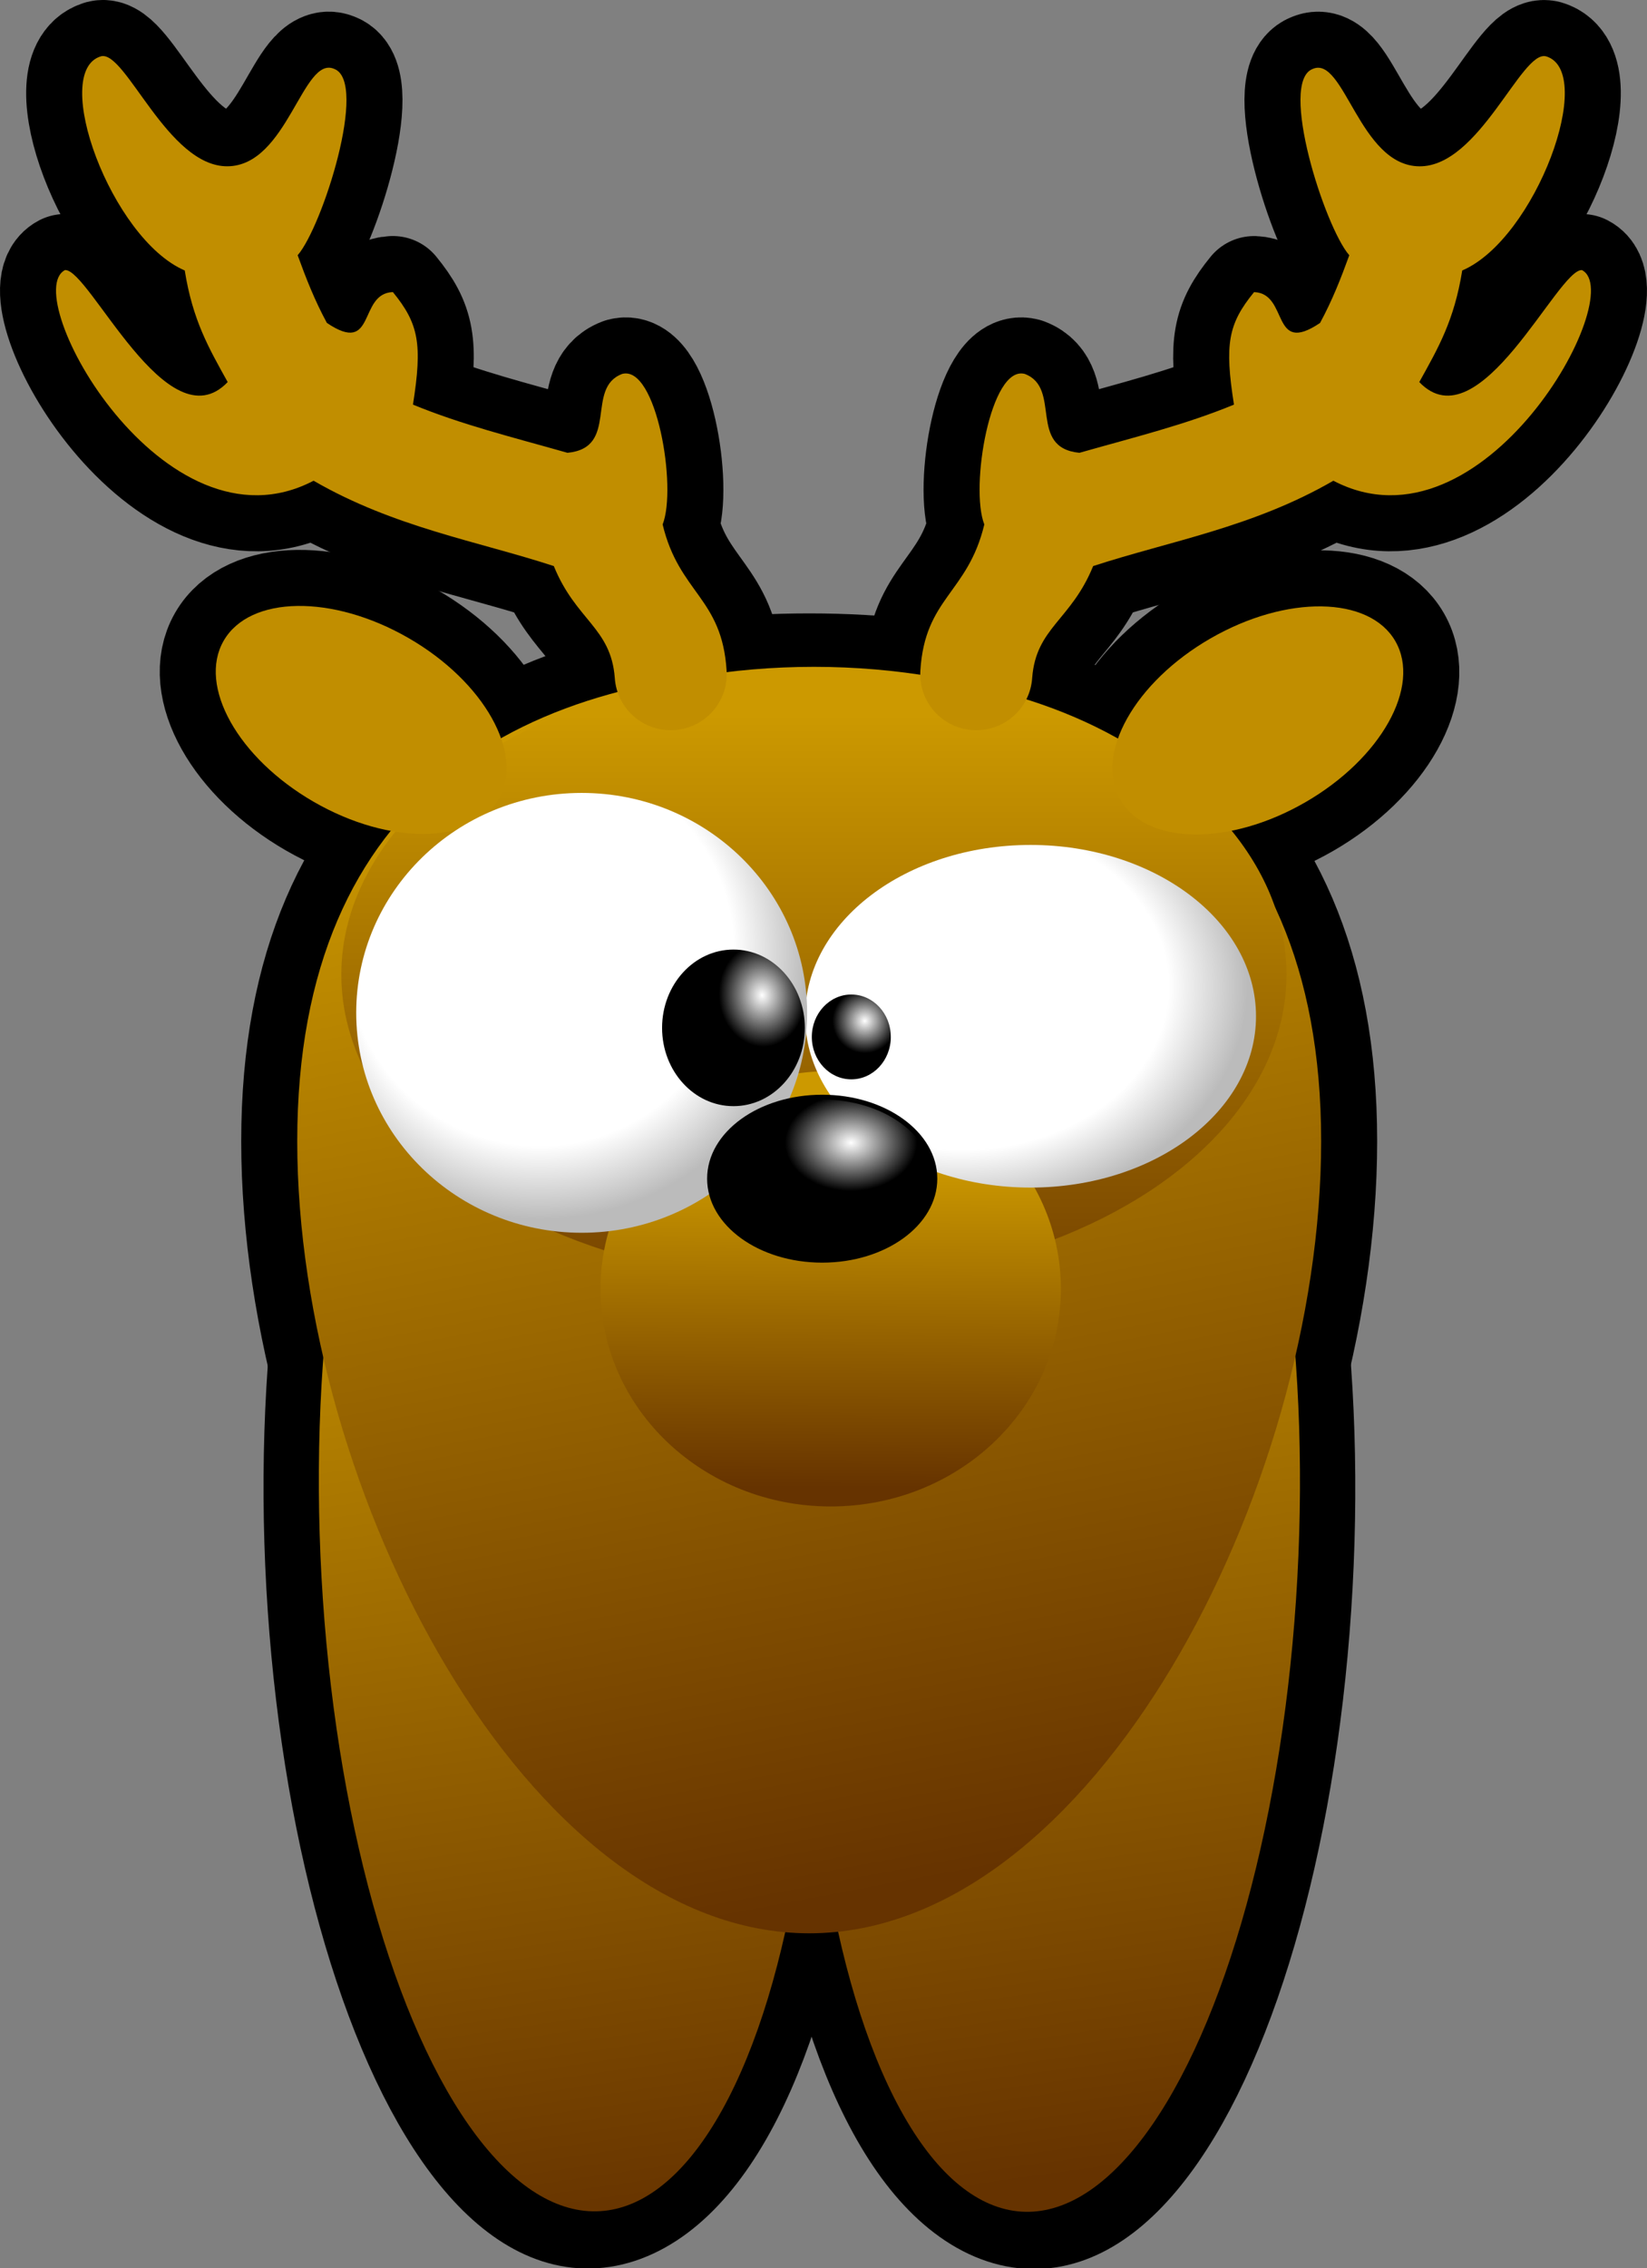 <?xml version="1.0" encoding="UTF-8" standalone="no"?>
<svg
   xmlns:dc="http://purl.org/dc/elements/1.1/"
   xmlns:cc="http://creativecommons.org/ns#"
   xmlns:rdf="http://www.w3.org/1999/02/22-rdf-syntax-ns#"
   xmlns:svg="http://www.w3.org/2000/svg"
   xmlns="http://www.w3.org/2000/svg"
   xmlns:xlink="http://www.w3.org/1999/xlink"
   xmlns:sodipodi="http://sodipodi.sourceforge.net/DTD/sodipodi-0.dtd"
   xmlns:inkscape="http://www.inkscape.org/namespaces/inkscape"
   width="102.908"
   height="141.66"
   id="svg5323"
   sodipodi:version="0.32"
   inkscape:version="1.0 (4035a4fb49, 2020-05-01)"
   inkscape:output_extension="org.inkscape.output.svgz.inkscape"
   sodipodi:docname="za-deer.svg"
   version="1.0"
   inkscape:export-filename="C:\Documents and Settings\jmviglino\Mes documents\svg\tictac.png"
   inkscape:export-xdpi="600"
   inkscape:export-ydpi="600">
  <rect width="100%" height="100%" fill="#808080" stroke="none"/>
  <defs
     id="defs5452">
    <linearGradient
       id="linearGradient4103">
      <stop
         style="stop-color:#663300;stop-opacity:1;"
         offset="0"
         id="stop4105" />
      <stop
         style="stop-color:#cc9900;stop-opacity:1;"
         offset="1"
         id="stop4107" />
    </linearGradient>
    <linearGradient
       id="linearGradient10371">
      <stop
         id="stop10373"
         offset="0"
         style="stop-color:#ffffff;stop-opacity:1;" />
      <stop
         style="stop-color:#ffffff;stop-opacity:1;"
         offset="0.725"
         id="stop10377" />
      <stop
         id="stop10375"
         offset="1"
         style="stop-color:#bbbbbb;stop-opacity:1;" />
    </linearGradient>
    <linearGradient
       id="linearGradient7396">
      <stop
         style="stop-color:#ffffff;stop-opacity:1;"
         offset="0"
         id="stop7398" />
      <stop
         style="stop-color:#000000;stop-opacity:1;"
         offset="1"
         id="stop7400" />
    </linearGradient>
    <radialGradient
       inkscape:collect="always"
       xlink:href="#linearGradient10371"
       id="radialGradient10449"
       gradientUnits="userSpaceOnUse"
       gradientTransform="matrix(-0.01,1.29,-1.276,-0.017,108.819,-9.048)"
       cx="43.378"
       cy="52.919"
       fx="43.378"
       fy="52.919"
       r="14.087" />
    <radialGradient
       inkscape:collect="always"
       xlink:href="#linearGradient10371"
       id="radialGradient10451"
       gradientUnits="userSpaceOnUse"
       gradientTransform="matrix(-0.028,1.186,-1.186,-0.028,96.722,-4.663)"
       cx="42.645"
       cy="44.581"
       fx="42.645"
       fy="44.581"
       r="14.087" />
    <radialGradient
       inkscape:collect="always"
       xlink:href="#linearGradient7396"
       id="radialGradient10453"
       gradientUnits="userSpaceOnUse"
       gradientTransform="matrix(0.548,-0.046,0.055,0.652,23.274,19.491)"
       cx="57.39"
       cy="48.883"
       fx="57.39"
       fy="48.883"
       r="4.91" />
    <radialGradient
       inkscape:collect="always"
       xlink:href="#linearGradient7396"
       id="radialGradient10455"
       gradientUnits="userSpaceOnUse"
       gradientTransform="matrix(0.69,0,0,0.69,19.836,15.713)"
       cx="63.91"
       cy="50.816"
       fx="63.91"
       fy="50.816"
       r="2.918" />
    <linearGradient
       inkscape:collect="always"
       xlink:href="#linearGradient4103"
       id="linearGradient4109"
       x1="390.653"
       y1="566.884"
       x2="392"
       y2="386.191"
       gradientUnits="userSpaceOnUse"
       gradientTransform="matrix(0.15,0,0,0.113,4.575,17.043)" />
    <linearGradient
       gradientTransform="matrix(0.533,0,0,0.883,26.129,25.047)"
       inkscape:collect="always"
       xlink:href="#linearGradient4103"
       id="linearGradient4135"
       x1="73.096"
       y1="127.044"
       x2="75.529"
       y2="45.405"
       gradientUnits="userSpaceOnUse" />
    <linearGradient
       gradientTransform="matrix(0.528,0,0,0.883,-98.481,0.872)"
       inkscape:collect="always"
       xlink:href="#linearGradient4103"
       id="linearGradient4143"
       x1="25.968"
       y1="121.579"
       x2="41.98"
       y2="41.515"
       gradientUnits="userSpaceOnUse" />
    <linearGradient
       gradientTransform="matrix(0.098,0,0,0.143,24.607,10.283)"
       inkscape:collect="always"
       xlink:href="#linearGradient4103"
       id="linearGradient4151"
       x1="379.201"
       y1="677.59"
       x2="311.741"
       y2="157.144"
       gradientUnits="userSpaceOnUse" />
    <linearGradient
       inkscape:collect="always"
       xlink:href="#linearGradient4103"
       id="linearGradient4159"
       x1="281.219"
       y1="468.903"
       x2="281.219"
       y2="202.953"
       gradientUnits="userSpaceOnUse"
       gradientTransform="matrix(0.134,0,0,0.16,10.58,0.388)" />
    <radialGradient
       gradientUnits="userSpaceOnUse"
       gradientTransform="matrix(0.086,0,0,0.063,28.586,32.642)"
       r="48"
       fy="400.629"
       fx="399.976"
       cy="400.629"
       cx="399.976"
       id="radialGradient4173"
       xlink:href="#linearGradient7396"
       inkscape:collect="always" />
    <linearGradient
       y2="157.144"
       x2="311.741"
       y1="677.59"
       x1="379.201"
       gradientTransform="matrix(0.098,0,0,0.143,24.607,10.283)"
       gradientUnits="userSpaceOnUse"
       id="linearGradient1089"
       xlink:href="#linearGradient4103"
       inkscape:collect="always" />
    <linearGradient
       gradientUnits="userSpaceOnUse"
       y2="41.515"
       x2="41.98"
       y1="121.579"
       x1="25.968"
       id="linearGradient4143-2"
       xlink:href="#linearGradient4103"
       inkscape:collect="always"
       gradientTransform="matrix(0.528,0,0,0.883,-98.481,0.872)" />
    <linearGradient
       gradientUnits="userSpaceOnUse"
       y2="45.405"
       x2="75.529"
       y1="127.044"
       x1="73.096"
       id="linearGradient4135-8"
       xlink:href="#linearGradient4103"
       inkscape:collect="always"
       gradientTransform="matrix(0.533,0,0,0.883,26.129,25.047)" />
    <linearGradient
       inkscape:collect="always"
       xlink:href="#linearGradient4103"
       id="linearGradient1089-5"
       gradientUnits="userSpaceOnUse"
       gradientTransform="matrix(0.098,0,0,0.143,24.607,10.283)"
       x1="379.201"
       y1="677.59"
       x2="311.741"
       y2="157.144" />
  </defs>
  <sodipodi:namedview
     fit-margin-bottom="0"
     fit-margin-right="0"
     fit-margin-left="0"
     fit-margin-top="0"
     inkscape:window-height="1017"
     inkscape:window-width="1920"
     inkscape:pageshadow="2"
     inkscape:pageopacity="0.0"
     guidetolerance="10.0"
     gridtolerance="10.0"
     objecttolerance="10.0"
     borderopacity="1.0"
     bordercolor="#666666"
     pagecolor="#ffffff"
     id="base"
     inkscape:zoom="5.2455471"
     inkscape:cx="8.3034113"
     inkscape:cy="83.781915"
     inkscape:window-x="-8"
     inkscape:window-y="-8"
     inkscape:current-layer="layer5"
     showgrid="false"
     inkscape:window-maximized="1"
     inkscape:document-rotation="0" />
  <g
     inkscape:groupmode="layer"
     id="layer4"
     inkscape:label="fond"
     style="display:inline;opacity:1"
     transform="translate(-9.812,13.481)" />
  <g
     inkscape:groupmode="layer"
     id="layer5"
     inkscape:label="deer"
     style="display:inline"
     transform="translate(-11.399,11.792)">
    <g
       style="display:inline;stroke:#000000;stroke-width:7;stroke-miterlimit:4;stroke-dasharray:none;stroke-opacity:1"
       id="g897-1"
       transform="translate(0.389)">
      <ellipse
         transform="rotate(-60.067)"
         ry="9.913"
         rx="5.91"
         cy="45.649"
         cx="-11.992"
         id="path878-0"
         style="color:#000000;overflow:visible;fill:#c18e00;stroke:#000000;stroke-width:7;stroke-linecap:round;stroke-linejoin:round;stroke-miterlimit:4;stroke-dasharray:none;stroke-opacity:1;stop-color:#000000" />
      <ellipse
         style="color:#000000;display:inline;overflow:visible;fill:#c18e00;stroke:#000000;stroke-width:7;stroke-linecap:round;stroke-linejoin:round;stroke-miterlimit:4;stroke-dasharray:none;stroke-opacity:1;stop-color:#000000"
         id="path878-2-9"
         cx="-73.444"
         cy="-61.075"
         rx="5.91"
         ry="9.913"
         transform="matrix(-0.499,-0.867,-0.867,0.499,0,0)" />
    </g>
    <g
       id="g1071"
       style="stroke:#000000;stroke-width:7;stroke-miterlimit:4;stroke-dasharray:none;stroke-opacity:1">
      <path
         sodipodi:nodetypes="cccccccccccccccccczc"
         transform="translate(5.552,5.719)"
         d="m 12.16,-13.996 c -3.198,0.942 0.635,11.408 5.23,13.377 C 17.889,2.491 18.874,4.193 20.073,6.35 16.316,10.281 11.425,-0.727 9.91,-0.645 6.966,0.886 16.065,17.419 25.441,12.512 c 5.039,2.914 10.227,3.768 15.01,5.33 1.38,3.396 3.566,3.839 3.809,6.98 0.125,1.929 1.79,3.39 3.719,3.266 1.929,-0.124 3.391,-1.788 3.268,-3.717 C 50.961,19.808 48.282,19.546 47.25,15.244 48.164,12.92 46.858,5.272 44.721,5.842 c -2.325,0.876 -0.166,4.61 -3.414,4.926 -0.037,-0.011 -0.068,-0.018 -0.105,-0.029 C 37.887,9.797 34.716,9.02 31.65,7.758 32.245,3.976 32.016,2.715 30.395,0.73 28.204,0.806 29.366,4.742 26.271,2.656 c -0.772,-1.426 -1.308,-2.802 -1.826,-4.227 1.543,-1.775 4.425,-10.813 2.289,-11.635 -1.971,-0.878 -2.917,6.044 -6.666,6.08 -3.749,0.036 -6.373,-7.253 -7.908,-6.871 z"
         style="color:#000000;font-style:normal;font-variant:normal;font-weight:normal;font-stretch:normal;font-size:medium;line-height:normal;font-family:sans-serif;font-variant-ligatures:normal;font-variant-position:normal;font-variant-caps:normal;font-variant-numeric:normal;font-variant-alternates:normal;font-variant-east-asian:normal;font-feature-settings:normal;font-variation-settings:normal;text-indent:0;text-align:start;text-decoration:none;text-decoration-line:none;text-decoration-style:solid;text-decoration-color:#000000;letter-spacing:normal;word-spacing:normal;text-transform:none;writing-mode:lr-tb;direction:ltr;text-orientation:mixed;dominant-baseline:auto;baseline-shift:baseline;text-anchor:start;white-space:normal;shape-padding:0;shape-margin:0;inline-size:0;clip-rule:nonzero;display:inline;overflow:visible;visibility:visible;opacity:1;isolation:auto;mix-blend-mode:normal;color-interpolation:sRGB;color-interpolation-filters:linearRGB;solid-color:#000000;solid-opacity:1;vector-effect:none;fill:#c18e00;fill-opacity:1;fill-rule:evenodd;stroke:#000000;stroke-width:7;stroke-linecap:round;stroke-linejoin:round;stroke-miterlimit:4;stroke-dasharray:none;stroke-dashoffset:0;stroke-opacity:1;color-rendering:auto;image-rendering:auto;shape-rendering:auto;text-rendering:auto;enable-background:accumulate;stop-color:#000000;stop-opacity:1"
         id="path1029" />
      <path
         id="path1029-1"
         style="color:#000000;font-style:normal;font-variant:normal;font-weight:normal;font-stretch:normal;font-size:medium;line-height:normal;font-family:sans-serif;font-variant-ligatures:normal;font-variant-position:normal;font-variant-caps:normal;font-variant-numeric:normal;font-variant-alternates:normal;font-variant-east-asian:normal;font-feature-settings:normal;font-variation-settings:normal;text-indent:0;text-align:start;text-decoration:none;text-decoration-line:none;text-decoration-style:solid;text-decoration-color:#000000;letter-spacing:normal;word-spacing:normal;text-transform:none;writing-mode:lr-tb;direction:ltr;text-orientation:mixed;dominant-baseline:auto;baseline-shift:baseline;text-anchor:start;white-space:normal;shape-padding:0;shape-margin:0;inline-size:0;clip-rule:nonzero;display:inline;overflow:visible;visibility:visible;opacity:1;isolation:auto;mix-blend-mode:normal;color-interpolation:sRGB;color-interpolation-filters:linearRGB;solid-color:#000000;solid-opacity:1;vector-effect:none;fill:#c18e00;fill-opacity:1;fill-rule:evenodd;stroke:#000000;stroke-width:7;stroke-linecap:round;stroke-linejoin:round;stroke-miterlimit:4;stroke-dasharray:none;stroke-dashoffset:0;stroke-opacity:1;color-rendering:auto;image-rendering:auto;shape-rendering:auto;text-rendering:auto;enable-background:accumulate;stop-color:#000000;stop-opacity:1"
         d="m 107.992,-8.277 c 3.198,0.942 -0.635,11.408 -5.23,13.377 -0.499,3.11 -1.483,4.812 -2.683,6.969 3.757,3.931 8.649,-7.076 10.163,-6.994 2.945,1.53 -6.155,18.063 -15.531,13.156 -5.039,2.914 -10.227,3.768 -15.01,5.33 -1.38,3.396 -3.566,3.839 -3.809,6.98 -0.125,1.929 -1.79,3.39 -3.719,3.266 -1.929,-0.124 -3.391,-1.788 -3.268,-3.717 0.285,-4.563 2.964,-4.825 3.996,-9.127 -0.914,-2.324 0.392,-9.972 2.529,-9.402 2.325,0.876 0.166,4.61 3.414,4.926 0.037,-0.011 0.068,-0.018 0.105,-0.029 3.314,-0.942 6.485,-1.718 9.551,-2.98 -0.595,-3.782 -0.365,-5.042 1.256,-7.027 2.191,0.076 1.029,4.011 4.123,1.926 0.772,-1.426 1.308,-2.802 1.826,-4.227 -1.543,-1.775 -4.425,-10.813 -2.289,-11.635 1.971,-0.878 2.917,6.044 6.666,6.08 3.749,0.036 6.373,-7.253 7.908,-6.871 z"
         sodipodi:nodetypes="cccccccccccccccccczc" />
    </g>
    <g
       style="stroke:#000000;stroke-width:7;stroke-miterlimit:4;stroke-dasharray:none;stroke-opacity:1"
       id="g1153">
      <ellipse
         ry="41.18"
         rx="15.437"
         cy="69.085"
         cx="-83.446"
         style="color:#000000;display:inline;overflow:visible;visibility:visible;fill:url(#linearGradient4143-2);fill-opacity:1;fill-rule:nonzero;stroke:#000000;stroke-width:7.029;stroke-linecap:round;stroke-linejoin:round;stroke-miterlimit:4;stroke-dasharray:none;stroke-dashoffset:0;stroke-opacity:1;marker:none;marker-start:none;marker-mid:none;marker-end:none;enable-background:accumulate"
         id="path4127-2"
         transform="matrix(-0.981,-0.194,-0.067,0.998,0,0)" />
      <ellipse
         ry="41.167"
         rx="15.588"
         cy="93.237"
         cx="41.311"
         style="color:#000000;display:inline;overflow:visible;visibility:visible;fill:url(#linearGradient4135-8);fill-opacity:1;fill-rule:nonzero;stroke:#000000;stroke-width:7.028;stroke-linecap:round;stroke-linejoin:round;stroke-miterlimit:4;stroke-dasharray:none;stroke-dashoffset:0;stroke-opacity:1;marker:none;marker-start:none;marker-mid:none;marker-end:none;enable-background:accumulate"
         id="path4123-8"
         transform="matrix(0.981,-0.192,0.068,0.998,0,0)" />
      <path
         sodipodi:nodetypes="csssc"
         d="m 93.947,59.482 c 0,21.797 -14.322,49.466 -31.988,49.466 -17.667,0 -31.988,-27.67 -31.988,-49.466 0,-21.797 14.322,-29.466 31.988,-29.466 17.667,0 31.988,7.67 31.988,29.466"
         style="display:inline;fill:url(#linearGradient1089-5);fill-opacity:1;fill-rule:nonzero;stroke:#000000;stroke-width:7;stroke-miterlimit:4;stroke-dasharray:none;stroke-opacity:1"
         id="ellipse3881-2" />
    </g>
    <ellipse
       ry="41.18"
       rx="15.437"
       cy="69.085"
       cx="-83.446"
       style="color:#000000;display:inline;overflow:visible;visibility:visible;fill:url(#linearGradient4143);fill-opacity:1;fill-rule:nonzero;stroke:none;stroke-width:4.779;stroke-linecap:round;stroke-linejoin:round;stroke-miterlimit:4;stroke-dasharray:none;stroke-dashoffset:0;stroke-opacity:1;marker:none;marker-start:none;marker-mid:none;marker-end:none;enable-background:accumulate"
       id="path4127"
       transform="matrix(-0.981,-0.194,-0.067,0.998,0,0)" />
    <ellipse
       ry="41.167"
       rx="15.588"
       cy="93.237"
       cx="41.311"
       style="color:#000000;display:inline;overflow:visible;visibility:visible;fill:url(#linearGradient4135);fill-opacity:1;fill-rule:nonzero;stroke:none;stroke-width:4.801;stroke-linecap:round;stroke-linejoin:round;stroke-miterlimit:4;stroke-dasharray:none;stroke-dashoffset:0;stroke-opacity:1;marker:none;marker-start:none;marker-mid:none;marker-end:none;enable-background:accumulate"
       id="path4123"
       transform="matrix(0.981,-0.192,0.068,0.998,0,0)" />
    <path
       sodipodi:nodetypes="csssc"
       d="m 93.947,59.482 c 0,21.797 -14.322,49.466 -31.988,49.466 -17.667,0 -31.988,-27.67 -31.988,-49.466 0,-21.797 14.322,-29.466 31.988,-29.466 17.667,0 31.988,7.67 31.988,29.466"
       style="fill:url(#linearGradient1089);fill-opacity:1;fill-rule:nonzero;stroke:none;stroke-width:0.236"
       id="ellipse3881" />
    <path
       d=""
       style="color:#000000;display:inline;overflow:visible;visibility:visible;opacity:1;fill:#cc9900;fill-opacity:1;fill-rule:nonzero;stroke:none;stroke-width:6.427;stroke-linecap:round;stroke-linejoin:round;stroke-miterlimit:4;stroke-dasharray:none;stroke-dashoffset:0;stroke-opacity:1;marker:none;marker-start:none;marker-mid:none;marker-end:none;enable-background:accumulate"
       id="path4100"
       transform="matrix(-0.441,0.898,0.865,0.501,0,0)"
       cx="13.093"
       cy="44.145"
       rx="6.279"
       ry="12.949" />
    <path
       ry="14.679"
       rx="6.572"
       cy="38.413"
       cx="120.197"
       id="path4100-2"
       style="color:#000000;display:inline;overflow:visible;visibility:visible;opacity:1;fill:#cc9900;fill-opacity:1;fill-rule:nonzero;stroke:none;stroke-width:6.419;stroke-linecap:round;stroke-linejoin:round;stroke-miterlimit:4;stroke-dasharray:none;stroke-dashoffset:0;stroke-opacity:1;marker:none;marker-start:none;marker-mid:none;marker-end:none;enable-background:accumulate"
       d="" />
    <path
       ry="14.679"
       rx="6.572"
       cy="38.413"
       cx="120.197"
       id="path4100-8"
       style="color:#000000;display:inline;overflow:visible;visibility:visible;opacity:1;fill:#cc9900;fill-opacity:1;fill-rule:nonzero;stroke:none;stroke-width:6.419;stroke-linecap:round;stroke-linejoin:round;stroke-miterlimit:4;stroke-dasharray:none;stroke-dashoffset:0;stroke-opacity:1;marker:none;marker-start:none;marker-mid:none;marker-end:none;enable-background:accumulate"
       d="" />
    <path
       ry="14.679"
       rx="6.572"
       cy="38.413"
       cx="120.197"
       id="path4100-3"
       style="color:#000000;display:inline;overflow:visible;visibility:visible;opacity:1;fill:#cc9900;fill-opacity:1;fill-rule:nonzero;stroke:none;stroke-width:6.419;stroke-linecap:round;stroke-linejoin:round;stroke-miterlimit:4;stroke-dasharray:none;stroke-dashoffset:0;stroke-opacity:1;marker:none;marker-start:none;marker-mid:none;marker-end:none;enable-background:accumulate"
       d="" />
    <path
       ry="14.679"
       rx="6.572"
       cy="38.413"
       cx="120.197"
       id="path4100-81"
       style="color:#000000;display:inline;overflow:visible;visibility:visible;opacity:1;fill:#cc9900;fill-opacity:1;fill-rule:nonzero;stroke:none;stroke-width:6.419;stroke-linecap:round;stroke-linejoin:round;stroke-miterlimit:4;stroke-dasharray:none;stroke-dashoffset:0;stroke-opacity:1;marker:none;marker-start:none;marker-mid:none;marker-end:none;enable-background:accumulate"
       d="" />
    <path
       d=""
       ry="14.679"
       rx="6.572"
       cy="38.413"
       cx="120.197"
       transform="matrix(-0.687,0.665,0.569,0.674,92.034,-68.125)"
       id="path969"
       style="color:#000000;display:inline;overflow:visible;visibility:visible;opacity:1;fill:#cc9900;fill-opacity:1;fill-rule:nonzero;stroke:none;stroke-width:7;stroke-linecap:round;stroke-linejoin:round;stroke-miterlimit:4;stroke-dasharray:none;stroke-dashoffset:0;stroke-opacity:1;marker:none;marker-start:none;marker-mid:none;marker-end:none;enable-background:accumulate" />
    <path
       ry="14.679"
       rx="6.572"
       cy="38.413"
       cx="120.197"
       id="path4100-4"
       style="color:#000000;display:inline;overflow:visible;visibility:visible;opacity:1;fill:#cc9900;fill-opacity:1;fill-rule:nonzero;stroke:none;stroke-width:6.419;stroke-linecap:round;stroke-linejoin:round;stroke-miterlimit:4;stroke-dasharray:none;stroke-dashoffset:0;stroke-opacity:1;marker:none;marker-start:none;marker-mid:none;marker-end:none;enable-background:accumulate"
       d="" />
    <path
       ry="14.679"
       rx="6.572"
       cy="38.413"
       cx="120.197"
       id="path4100-9"
       style="color:#000000;display:inline;overflow:visible;visibility:visible;opacity:1;fill:#cc9900;fill-opacity:1;fill-rule:nonzero;stroke:none;stroke-width:6.419;stroke-linecap:round;stroke-linejoin:round;stroke-miterlimit:4;stroke-dasharray:none;stroke-dashoffset:0;stroke-opacity:1;marker:none;marker-start:none;marker-mid:none;marker-end:none;enable-background:accumulate"
       d="" />
    <path
       ry="12.949"
       rx="6.279"
       cy="44.145"
       cx="13.093"
       id="path4100-5"
       style="color:#000000;display:inline;overflow:visible;visibility:visible;opacity:1;fill:#cc9900;fill-opacity:1;fill-rule:nonzero;stroke:none;stroke-width:6.419;stroke-linecap:round;stroke-linejoin:round;stroke-miterlimit:4;stroke-dasharray:none;stroke-dashoffset:0;stroke-opacity:1;marker:none;marker-start:none;marker-mid:none;marker-end:none;enable-background:accumulate"
       d="" />
    <ellipse
       style="fill:url(#linearGradient4159);fill-opacity:1;stroke:none;stroke-width:0.293"
       cx="62.254"
       cy="49.071"
       rx="29.528"
       ry="19.217"
       id="ellipse3887" />
    <ellipse
       style="fill:url(#linearGradient4109);fill-opacity:1;fill-rule:nonzero;stroke:none;stroke-width:0.261"
       cx="63.303"
       cy="68.697"
       rx="14.382"
       ry="13.593"
       id="ellipse3889" />
    <g
       transform="translate(0.389)"
       id="g897">
      <ellipse
         style="color:#000000;overflow:visible;fill:#c18e00;stroke-width:7;stroke-linecap:round;stroke-linejoin:round;stop-color:#000000"
         id="path878"
         cx="-11.992"
         cy="45.649"
         rx="5.91"
         ry="9.913"
         transform="rotate(-60.067)" />
      <ellipse
         transform="matrix(-0.499,-0.867,-0.867,0.499,0,0)"
         ry="9.913"
         rx="5.91"
         cy="-61.075"
         cx="-73.444"
         id="path878-2"
         style="color:#000000;display:inline;overflow:visible;fill:#c18e00;stroke-width:7;stroke-linecap:round;stroke-linejoin:round;stop-color:#000000" />
    </g>
    <g
       style="display:inline;stroke:none;stroke-width:7;stroke-miterlimit:4;stroke-dasharray:none;stroke-opacity:1"
       id="g1071-3">
      <path
         id="path1029-6"
         style="color:#000000;font-style:normal;font-variant:normal;font-weight:normal;font-stretch:normal;font-size:medium;line-height:normal;font-family:sans-serif;font-variant-ligatures:normal;font-variant-position:normal;font-variant-caps:normal;font-variant-numeric:normal;font-variant-alternates:normal;font-variant-east-asian:normal;font-feature-settings:normal;font-variation-settings:normal;text-indent:0;text-align:start;text-decoration:none;text-decoration-line:none;text-decoration-style:solid;text-decoration-color:#000000;letter-spacing:normal;word-spacing:normal;text-transform:none;writing-mode:lr-tb;direction:ltr;text-orientation:mixed;dominant-baseline:auto;baseline-shift:baseline;text-anchor:start;white-space:normal;shape-padding:0;shape-margin:0;inline-size:0;clip-rule:nonzero;display:inline;overflow:visible;visibility:visible;opacity:1;isolation:auto;mix-blend-mode:normal;color-interpolation:sRGB;color-interpolation-filters:linearRGB;solid-color:#000000;solid-opacity:1;vector-effect:none;fill:#c18e00;fill-opacity:1;fill-rule:evenodd;stroke:none;stroke-width:7;stroke-linecap:round;stroke-linejoin:round;stroke-miterlimit:4;stroke-dasharray:none;stroke-dashoffset:0;stroke-opacity:1;color-rendering:auto;image-rendering:auto;shape-rendering:auto;text-rendering:auto;enable-background:accumulate;stop-color:#000000;stop-opacity:1"
         d="m 12.16,-13.996 c -3.198,0.942 0.635,11.408 5.23,13.377 C 17.889,2.491 18.874,4.193 20.073,6.35 16.316,10.281 11.425,-0.727 9.91,-0.645 6.966,0.886 16.065,17.419 25.441,12.512 c 5.039,2.914 10.227,3.768 15.01,5.33 1.38,3.396 3.566,3.839 3.809,6.98 0.125,1.929 1.79,3.39 3.719,3.266 1.929,-0.124 3.391,-1.788 3.268,-3.717 C 50.961,19.808 48.282,19.546 47.25,15.244 48.164,12.92 46.858,5.272 44.721,5.842 c -2.325,0.876 -0.166,4.61 -3.414,4.926 -0.037,-0.011 -0.068,-0.018 -0.105,-0.029 C 37.887,9.797 34.716,9.02 31.65,7.758 32.245,3.976 32.016,2.715 30.395,0.73 28.204,0.806 29.366,4.742 26.271,2.656 c -0.772,-1.426 -1.308,-2.802 -1.826,-4.227 1.543,-1.775 4.425,-10.813 2.289,-11.635 -1.971,-0.878 -2.917,6.044 -6.666,6.08 -3.749,0.036 -6.373,-7.253 -7.908,-6.871 z"
         transform="translate(5.552,5.719)"
         sodipodi:nodetypes="cccccccccccccccccczc" />
      <path
         sodipodi:nodetypes="cccccccccccccccccczc"
         d="m 107.992,-8.277 c 3.198,0.942 -0.635,11.408 -5.23,13.377 -0.499,3.11 -1.483,4.812 -2.683,6.969 3.757,3.931 8.649,-7.076 10.163,-6.994 2.945,1.53 -6.155,18.063 -15.531,13.156 -5.039,2.914 -10.227,3.768 -15.01,5.33 -1.38,3.396 -3.566,3.839 -3.809,6.98 -0.125,1.929 -1.79,3.39 -3.719,3.266 -1.929,-0.124 -3.391,-1.788 -3.268,-3.717 0.285,-4.563 2.964,-4.825 3.996,-9.127 -0.914,-2.324 0.392,-9.972 2.529,-9.402 2.325,0.876 0.166,4.61 3.414,4.926 0.037,-0.011 0.068,-0.018 0.105,-0.029 3.314,-0.942 6.485,-1.718 9.551,-2.98 -0.595,-3.782 -0.365,-5.042 1.256,-7.027 2.191,0.076 1.029,4.011 4.123,1.926 0.772,-1.426 1.308,-2.802 1.826,-4.227 -1.543,-1.775 -4.425,-10.813 -2.289,-11.635 1.971,-0.878 2.917,6.044 6.666,6.08 3.749,0.036 6.373,-7.253 7.908,-6.871 z"
         style="color:#000000;font-style:normal;font-variant:normal;font-weight:normal;font-stretch:normal;font-size:medium;line-height:normal;font-family:sans-serif;font-variant-ligatures:normal;font-variant-position:normal;font-variant-caps:normal;font-variant-numeric:normal;font-variant-alternates:normal;font-variant-east-asian:normal;font-feature-settings:normal;font-variation-settings:normal;text-indent:0;text-align:start;text-decoration:none;text-decoration-line:none;text-decoration-style:solid;text-decoration-color:#000000;letter-spacing:normal;word-spacing:normal;text-transform:none;writing-mode:lr-tb;direction:ltr;text-orientation:mixed;dominant-baseline:auto;baseline-shift:baseline;text-anchor:start;white-space:normal;shape-padding:0;shape-margin:0;inline-size:0;clip-rule:nonzero;display:inline;overflow:visible;visibility:visible;opacity:1;isolation:auto;mix-blend-mode:normal;color-interpolation:sRGB;color-interpolation-filters:linearRGB;solid-color:#000000;solid-opacity:1;vector-effect:none;fill:#c18e00;fill-opacity:1;fill-rule:evenodd;stroke:none;stroke-width:7;stroke-linecap:round;stroke-linejoin:round;stroke-miterlimit:4;stroke-dasharray:none;stroke-dashoffset:0;stroke-opacity:1;color-rendering:auto;image-rendering:auto;shape-rendering:auto;text-rendering:auto;enable-background:accumulate;stop-color:#000000;stop-opacity:1"
         id="path1029-1-4" />
    </g>
  </g>
  <g
     inkscape:groupmode="layer"
     id="layer2"
     inkscape:label="yeux"
     style="display:inline"
     transform="translate(-9.812,13.481)">
    <ellipse
       style="display:inline;fill:url(#radialGradient10449);fill-opacity:1;fill-rule:nonzero;stroke:none;stroke-width:0;stroke-linejoin:miter;stroke-miterlimit:4;stroke-dasharray:none;stroke-dashoffset:0;stroke-opacity:1"
       id="path9390"
       transform="matrix(1,0,0,0.779,28.932,12.22)"
       cx="45.271"
       cy="48.482"
       rx="14.087"
       ry="13.735" />
    <ellipse
       style="fill:url(#radialGradient10451);fill-opacity:1;fill-rule:nonzero;stroke:none;stroke-width:0;stroke-linejoin:miter;stroke-miterlimit:4;stroke-dasharray:none;stroke-dashoffset:0;stroke-opacity:1"
       id="path9386"
       transform="translate(0.885,1.292)"
       cx="45.271"
       cy="48.482"
       rx="14.087"
       ry="13.735" />
    <ellipse
       style="fill:url(#radialGradient10453);fill-opacity:1;fill-rule:nonzero;stroke:#000000;stroke-width:0;stroke-linejoin:miter;stroke-miterlimit:4;stroke-dasharray:none;stroke-dashoffset:0;stroke-opacity:1"
       id="path8393"
       transform="translate(0.016,-0.045)"
       cx="55.624"
       cy="50.757"
       rx="4.46"
       ry="4.89" />
    <ellipse
       style="fill:url(#radialGradient10455);fill-opacity:1;fill-rule:nonzero;stroke:#000000;stroke-width:0;stroke-linejoin:miter;stroke-miterlimit:4;stroke-dasharray:none;stroke-dashoffset:0;stroke-opacity:1"
       id="path8395"
       transform="translate(-0.091,-0.498)"
       cx="63.095"
       cy="51.776"
       rx="2.468"
       ry="2.649" />
    <ellipse
       id="ellipse3891"
       ry="5.094"
       rx="7.041"
       cy="60.131"
       cx="61.185"
       style="display:inline;fill:url(#radialGradient4173);fill-opacity:1;stroke:#000000;stroke-width:0.3" />
  </g>
</svg>
